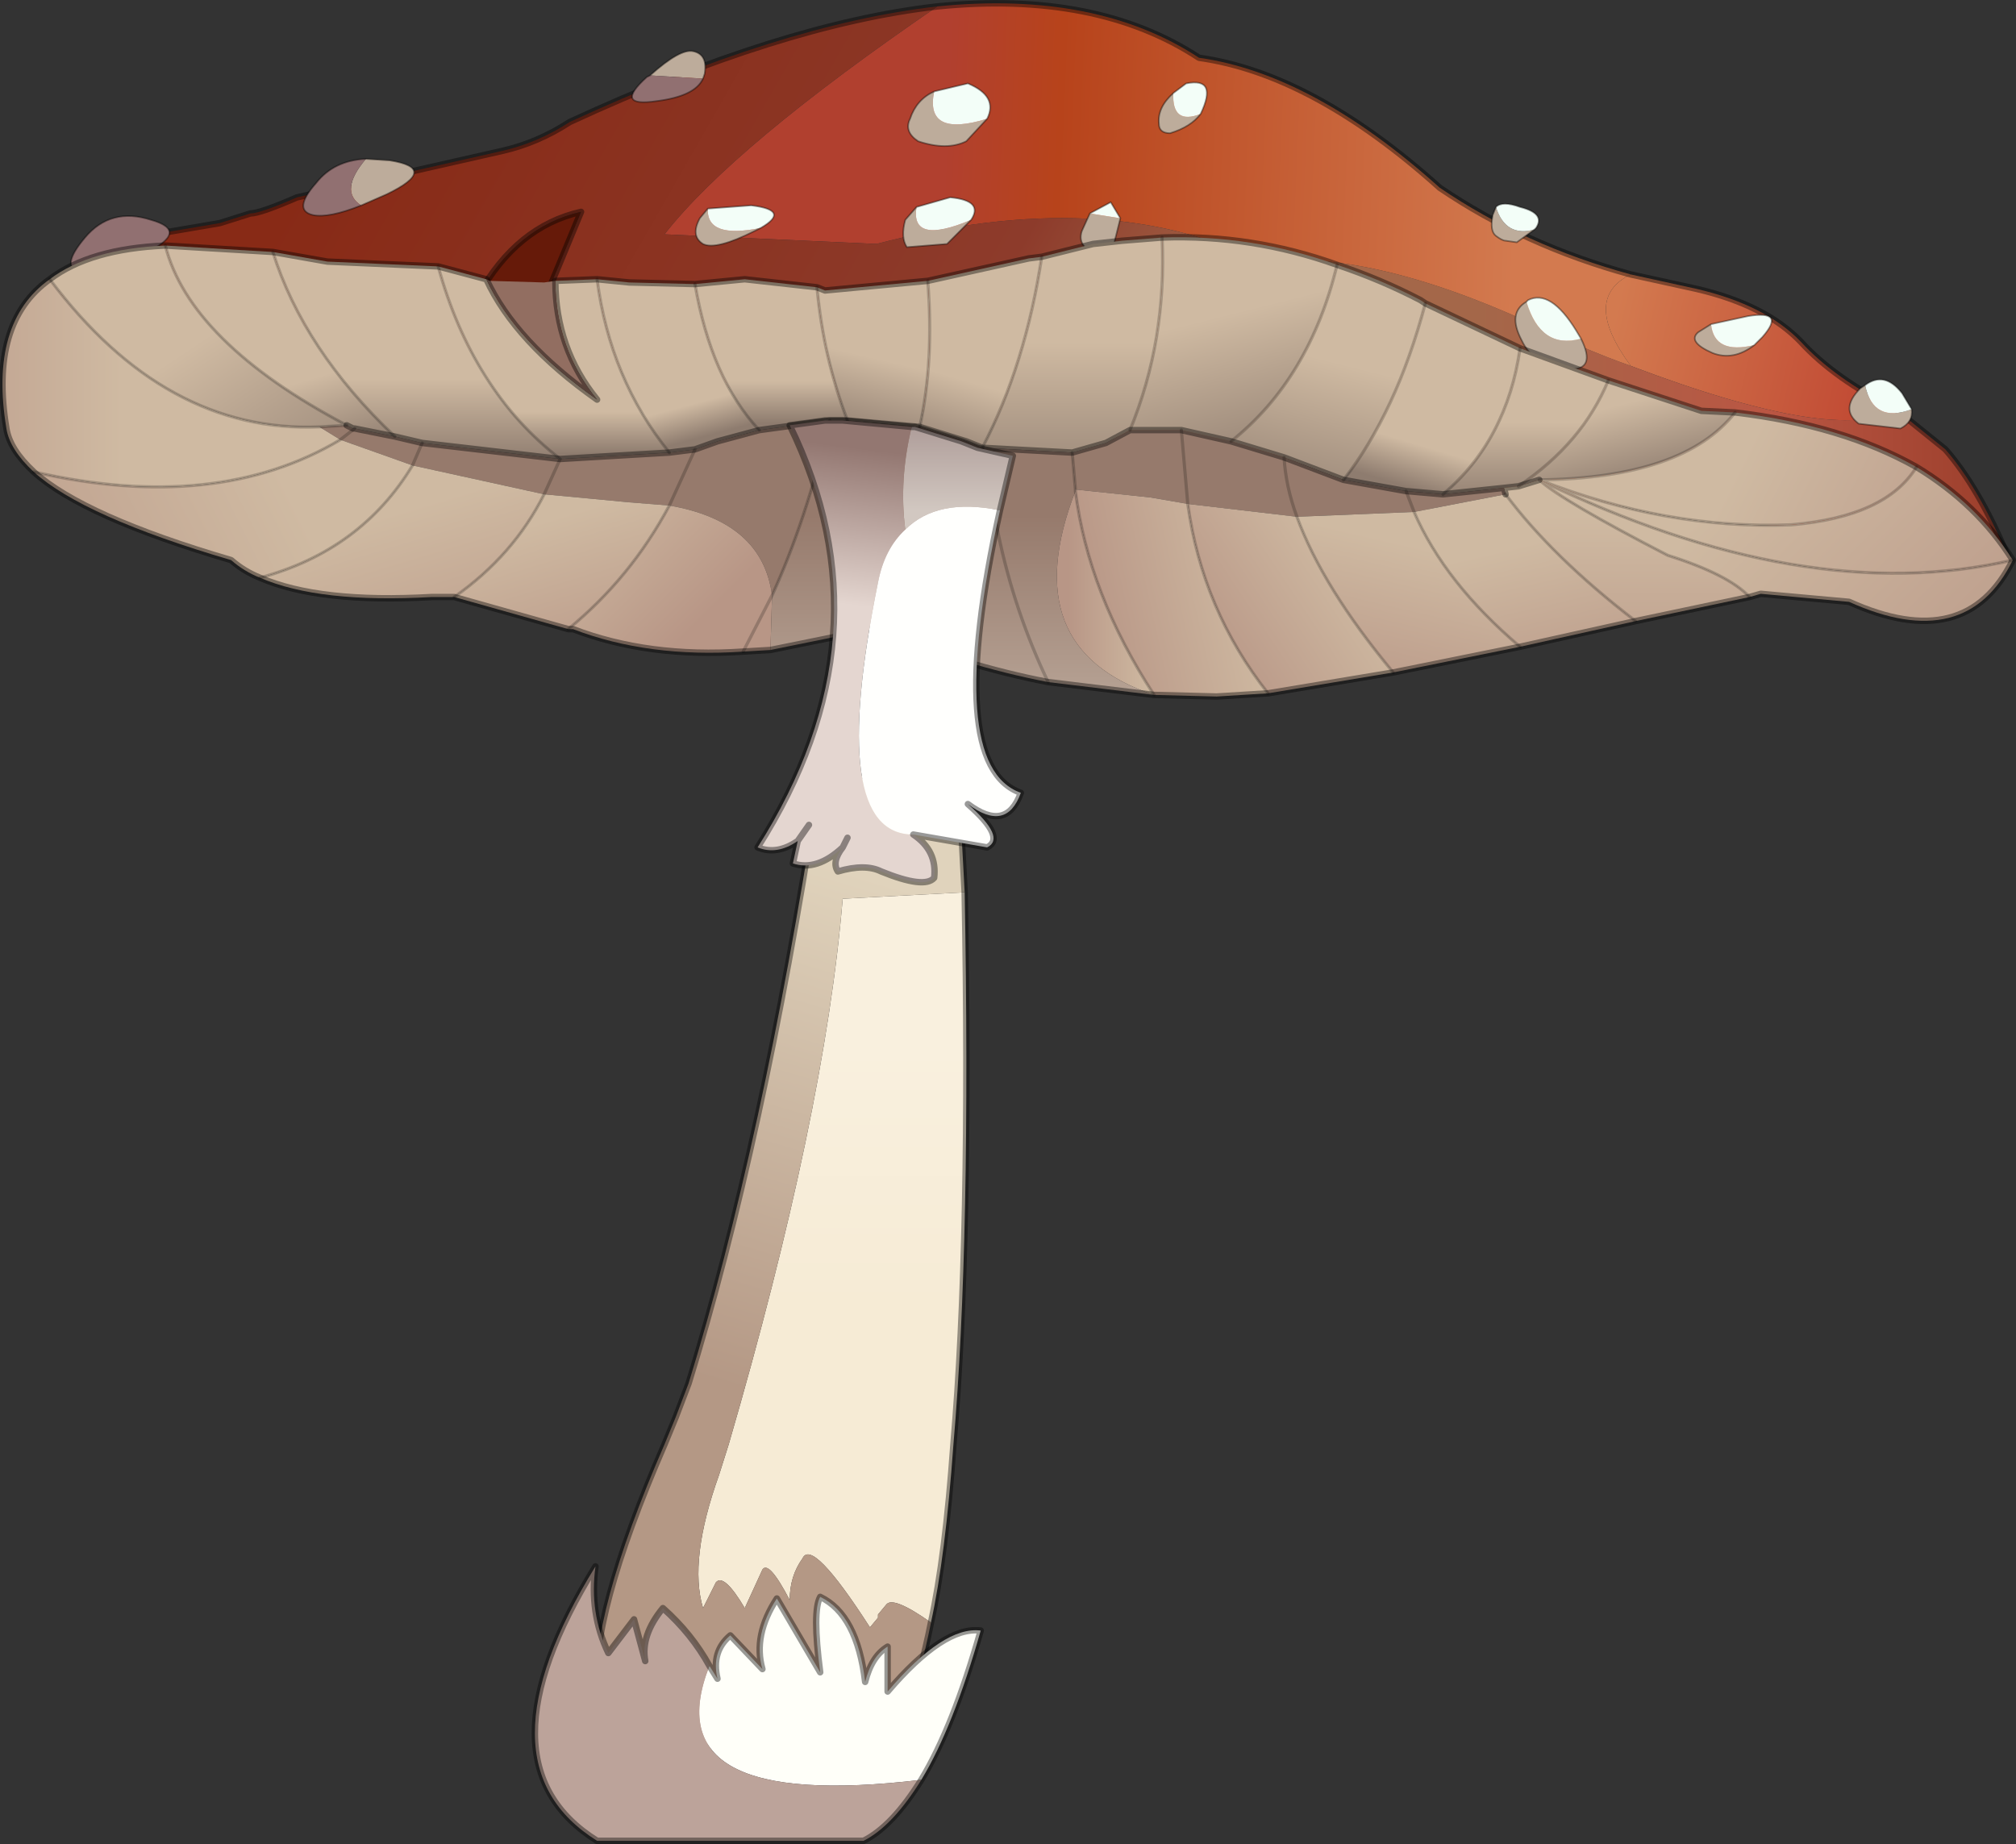 <?xml version="1.0" encoding="UTF-8" standalone="no"?>
<svg xmlns:xlink="http://www.w3.org/1999/xlink" height="57.45px" width="62.8px" xmlns="http://www.w3.org/2000/svg">
  <rect width="100%" height="100%" fill="#333333" stroke="none"/>
  <g transform="matrix(1.0, 0.0, 0.0, 1.0, 22.7, 57.05)">
    <use height="57.45" transform="matrix(1.0, 0.0, 0.0, 1.0, -22.7, -57.05)" width="62.8" xlink:href="#decoration272-shape0"/>
  </g>
  <defs>
    <g id="decoration272-shape0" transform="matrix(1.0, 0.0, 0.0, 1.0, 22.7, 57.05)">
      <path d="M28.1 -48.5 L30.15 -48.05 Q32.3 -47.55 33.4 -46.4 34.45 -45.25 36.35 -44.3 34.55 -43.2 28.1 -45.65 26.55 -47.75 28.1 -48.5" fill="url(#decoration272-gradient0)" fill-rule="evenodd" stroke="none"/>
      <path d="M36.35 -44.3 L37.9 -43.05 Q38.95 -41.85 39.85 -39.7 L15.95 -42.85 16.55 -48.9 Q19.9 -49.3 24.95 -47.0 26.55 -46.2 28.1 -45.65 34.55 -43.2 36.35 -44.3" fill="url(#decoration272-gradient1)" fill-rule="evenodd" stroke="none"/>
      <path d="M6.5 -56.85 Q11.45 -57.35 14.65 -55.25 18.2 -54.75 22.15 -51.2 24.8 -49.4 28.1 -48.5 26.55 -47.75 28.1 -45.65 26.55 -46.2 24.95 -47.0 19.9 -49.3 16.55 -48.9 11.75 -51.3 4.6 -49.45 L-2.0 -49.75 Q0.15 -52.5 6.5 -56.85" fill="url(#decoration272-gradient2)" fill-rule="evenodd" stroke="none"/>
      <path d="M15.95 -42.85 L-20.9 -47.8 Q-20.4 -49.45 -17.9 -49.75 L-15.85 -50.1 -14.9 -50.4 Q-14.6 -50.4 -13.45 -50.9 L-7.05 -52.35 Q-5.95 -52.6 -4.95 -53.25 1.65 -56.3 6.5 -56.85 0.15 -52.5 -2.0 -49.75 L4.6 -49.45 Q11.75 -51.3 16.55 -48.9 L15.95 -42.85 M-7.8 -47.85 L-5.7 -47.8 -4.6 -50.45 Q-6.6 -50.0 -7.8 -47.85" fill="url(#decoration272-gradient3)" fill-rule="evenodd" stroke="none"/>
      <path d="M-5.7 -47.8 L-7.8 -47.85 Q-6.6 -50.0 -4.6 -50.45 L-5.7 -47.8" fill="#661a09" fill-rule="evenodd" stroke="none"/>
      <path d="M28.1 -48.5 L30.15 -48.05 Q32.3 -47.55 33.4 -46.4 34.45 -45.25 36.35 -44.3 L37.9 -43.05 Q38.95 -41.85 39.85 -39.7 L15.95 -42.85 -20.9 -47.8 Q-20.4 -49.45 -17.9 -49.75 L-15.85 -50.1 -14.9 -50.4 Q-14.6 -50.4 -13.45 -50.9 L-7.05 -52.35 Q-5.95 -52.6 -4.95 -53.25 1.65 -56.3 6.5 -56.85 11.45 -57.35 14.65 -55.25 18.2 -54.75 22.15 -51.2 24.8 -49.4 28.1 -48.5 M-5.7 -47.8 L-4.6 -50.45 Q-6.6 -50.0 -7.8 -47.85" fill="none" stroke="#000000" stroke-linecap="round" stroke-linejoin="round" stroke-opacity="0.4" stroke-width="0.2"/>
      <path d="M31.95 -46.3 Q31.3 -45.8 30.65 -46.05 29.85 -46.4 30.2 -46.7 L30.6 -46.95 Q30.7 -46.0 31.95 -46.3 M36.85 -44.3 Q36.9 -43.9 36.5 -43.7 L35.2 -43.85 Q34.6 -44.3 35.25 -44.95 L35.4 -45.05 Q35.65 -43.85 36.85 -44.3 M25.1 -49.9 L24.55 -49.5 24.2 -49.55 Q24.1 -49.55 23.9 -49.7 23.7 -49.85 23.8 -50.35 L23.9 -50.6 Q24.2 -49.65 25.1 -49.9 M26.55 -46.5 Q27.05 -45.5 26.15 -45.55 25.1 -45.6 24.7 -46.45 24.25 -47.3 24.85 -47.65 25.3 -46.15 26.55 -46.5 M14.7 -53.5 Q14.4 -53.1 13.75 -52.9 13.4 -52.9 13.4 -53.2 13.35 -53.7 13.85 -54.15 13.8 -53.15 14.7 -53.5 M12.2 -50.25 L12.0 -49.45 11.85 -49.25 Q11.55 -49.05 11.15 -49.25 L11.1 -49.35 Q10.9 -49.55 11.0 -49.85 L11.25 -50.4 12.2 -50.25 M8.05 -53.35 L7.4 -52.65 Q6.8 -52.35 5.9 -52.65 5.45 -52.95 5.65 -53.35 5.85 -53.95 6.4 -54.2 6.1 -52.75 8.05 -53.35 M-2.45 -54.7 Q-1.5 -55.55 -1.1 -55.45 -0.65 -55.35 -0.75 -54.75 L-0.8 -54.6 -2.45 -54.7 M1.0 -49.95 L0.8 -49.85 Q-0.4 -49.25 -0.8 -49.45 -1.2 -49.7 -0.9 -50.25 L-0.65 -50.55 Q-0.7 -49.6 1.0 -49.95 M7.55 -50.2 L6.8 -49.45 5.55 -49.35 Q5.35 -49.65 5.5 -50.2 L5.85 -50.6 Q5.65 -49.4 7.55 -50.2 M-11.3 -52.1 L-10.55 -52.05 Q-9.0 -51.8 -10.65 -51.0 L-11.45 -50.65 Q-12.15 -51.1 -11.3 -52.1" fill="#bdac9b" fill-rule="evenodd" stroke="none"/>
      <path d="M31.95 -46.3 Q30.7 -46.0 30.6 -46.95 L31.75 -47.2 Q32.95 -47.4 32.2 -46.55 L31.95 -46.3 M35.4 -45.05 Q36.0 -45.5 36.55 -44.8 L36.85 -44.3 Q35.65 -43.85 35.4 -45.05 M23.9 -50.6 Q24.1 -50.8 24.65 -50.6 25.45 -50.4 25.15 -49.95 L25.1 -49.9 Q24.2 -49.65 23.9 -50.6 M24.85 -47.65 L24.9 -47.7 Q25.6 -48.05 26.4 -46.75 L26.55 -46.5 Q25.3 -46.15 24.85 -47.65 M13.85 -54.15 L14.25 -54.45 Q15.25 -54.65 14.7 -53.5 13.8 -53.15 13.85 -54.15 M11.25 -50.4 L11.9 -50.75 12.2 -50.25 11.25 -50.4 M6.4 -54.2 L7.45 -54.45 Q8.4 -54.05 8.05 -53.35 6.1 -52.75 6.4 -54.2 M-0.65 -50.55 L0.7 -50.65 Q1.95 -50.5 1.0 -49.95 -0.7 -49.6 -0.65 -50.55 M5.85 -50.6 L6.9 -50.9 Q7.95 -50.8 7.55 -50.2 5.65 -49.4 5.85 -50.6" fill="#f3fef8" fill-rule="evenodd" stroke="none"/>
      <path d="M-0.8 -54.6 Q-1.05 -54.05 -2.25 -53.9 -3.6 -53.7 -2.55 -54.65 L-2.45 -54.7 -0.8 -54.6 M-11.45 -50.65 Q-12.45 -50.25 -12.95 -50.35 -13.6 -50.5 -12.85 -51.35 -12.3 -52.05 -11.3 -52.1 -12.15 -51.1 -11.45 -50.65 M-18.2 -49.15 Q-19.6 -48.45 -20.2 -48.6 -20.85 -48.7 -20.05 -49.65 -19.25 -50.6 -18.0 -50.2 -16.75 -49.85 -18.2 -49.15" fill="#917071" fill-rule="evenodd" stroke="none"/>
      <path d="M30.6 -46.95 L30.2 -46.7 Q29.85 -46.4 30.65 -46.05 31.3 -45.8 31.95 -46.3 M30.6 -46.95 L31.75 -47.2 Q32.95 -47.4 32.2 -46.55 L31.95 -46.3 M36.85 -44.3 Q36.9 -43.9 36.5 -43.7 L35.2 -43.85 Q34.6 -44.3 35.25 -44.95 L35.4 -45.05 Q36.0 -45.5 36.55 -44.8 L36.85 -44.3 M23.9 -50.6 Q24.1 -50.8 24.65 -50.6 25.45 -50.4 25.15 -49.95 L25.1 -49.9 24.55 -49.5 24.2 -49.55 Q24.1 -49.55 23.9 -49.7 23.7 -49.85 23.8 -50.35 L23.9 -50.6 M26.55 -46.5 Q27.05 -45.5 26.15 -45.55 25.1 -45.6 24.7 -46.45 24.25 -47.3 24.85 -47.65 L24.9 -47.7 Q25.6 -48.05 26.4 -46.75 L26.55 -46.5 M14.7 -53.5 Q14.4 -53.1 13.75 -52.9 13.4 -52.9 13.4 -53.2 13.35 -53.7 13.85 -54.15 L14.25 -54.45 Q15.25 -54.65 14.7 -53.5 M11.25 -50.4 L11.9 -50.75 12.2 -50.25 12.0 -49.45 11.85 -49.25 Q11.55 -49.05 11.15 -49.25 L11.1 -49.35 Q10.9 -49.55 11.0 -49.85 L11.25 -50.4 M8.05 -53.35 L7.4 -52.65 Q6.8 -52.35 5.9 -52.65 5.45 -52.95 5.65 -53.35 5.85 -53.95 6.4 -54.2 L7.45 -54.45 Q8.4 -54.05 8.05 -53.35 M-2.45 -54.7 Q-1.5 -55.55 -1.1 -55.45 -0.65 -55.35 -0.75 -54.75 L-0.8 -54.6 Q-1.05 -54.05 -2.25 -53.9 -3.6 -53.7 -2.55 -54.65 L-2.45 -54.7 M-0.65 -50.55 L0.7 -50.65 Q1.95 -50.5 1.0 -49.95 L0.8 -49.85 Q-0.4 -49.25 -0.8 -49.45 -1.2 -49.7 -0.9 -50.25 L-0.65 -50.55 M7.55 -50.2 L6.8 -49.45 5.55 -49.35 Q5.35 -49.65 5.5 -50.2 L5.85 -50.6 6.9 -50.9 Q7.95 -50.8 7.55 -50.2 M-11.3 -52.1 L-10.55 -52.05 Q-9.0 -51.8 -10.65 -51.0 L-11.45 -50.65 Q-12.45 -50.25 -12.95 -50.35 -13.6 -50.5 -12.85 -51.35 -12.3 -52.05 -11.3 -52.1 M-18.2 -49.15 Q-19.6 -48.45 -20.2 -48.6 -20.85 -48.7 -20.05 -49.65 -19.25 -50.6 -18.0 -50.2 -16.75 -49.85 -18.2 -49.15" fill="none" stroke="#000000" stroke-linecap="round" stroke-linejoin="round" stroke-opacity="0.4" stroke-width="0.05"/>
      <path d="M18.95 -48.8 Q20.3 -48.35 21.55 -47.7 L21.7 -47.6 Q20.8 -44.2 19.15 -42.1 L17.3 -42.8 15.65 -43.3 Q18.1 -45.25 18.95 -48.8" fill="url(#decoration272-gradient4)" fill-rule="evenodd" stroke="none"/>
      <path d="M24.65 -46.2 Q24.25 -43.35 22.25 -41.65 L21.1 -41.75 19.15 -42.1 Q20.8 -44.2 21.7 -47.6 L24.65 -46.2" fill="url(#decoration272-gradient5)" fill-rule="evenodd" stroke="none"/>
      <path d="M24.65 -46.2 L27.4 -45.2 Q26.6 -43.25 24.6 -41.9 L24.15 -41.85 22.25 -41.65 Q24.25 -43.35 24.65 -46.2" fill="url(#decoration272-gradient6)" fill-rule="evenodd" stroke="none"/>
      <path d="M24.15 -41.85 L24.6 -41.9 25.25 -42.1 Q25.95 -41.45 29.25 -39.75 31.15 -39.15 31.8 -38.45 L28.25 -37.7 Q25.65 -39.7 24.2 -41.65 L24.15 -41.85" fill="url(#decoration272-gradient7)" fill-rule="evenodd" stroke="none"/>
      <path d="M22.25 -41.65 L24.15 -41.85 24.2 -41.65 21.35 -41.1 21.1 -41.75 21.35 -41.1 17.7 -40.95 Q17.35 -41.9 17.3 -42.8 17.35 -41.9 17.7 -40.95 L14.3 -41.35 13.15 -41.55 10.8 -41.8 10.7 -42.95 11.75 -43.25 12.5 -43.65 14.1 -43.65 15.65 -43.3 17.3 -42.8 19.15 -42.1 21.1 -41.75 22.25 -41.65 M-1.85 -42.95 L-1.05 -43.05 -0.35 -43.3 0.95 -43.65 3.15 -43.95 Q2.4 -40.8 1.35 -38.5 1.05 -40.8 -1.85 -41.3 L-1.05 -43.05 -1.85 -41.3 -3.1 -41.4 -5.75 -41.65 -5.25 -42.75 -5.75 -41.65 -9.85 -42.55 -9.55 -43.25 -9.85 -42.55 -12.1 -43.35 -11.65 -43.7 -12.1 -43.35 -12.75 -43.75 -11.9 -43.8 -11.7 -43.7 -11.65 -43.7 -10.4 -43.45 -9.55 -43.25 -5.25 -42.75 -1.85 -42.95 M14.1 -43.65 L14.3 -41.35 14.1 -43.65" fill="#967a6c" fill-rule="evenodd" stroke="none"/>
      <path d="M24.6 -41.9 Q26.6 -43.25 27.4 -45.2 L30.3 -44.25 31.35 -44.2 Q29.75 -42.15 25.25 -42.1 L24.6 -41.9" fill="url(#decoration272-gradient8)" fill-rule="evenodd" stroke="none"/>
      <path d="M24.65 -36.9 L20.7 -36.1 Q18.5 -38.75 17.7 -40.95 L21.35 -41.1 Q22.3 -38.9 24.65 -36.9" fill="url(#decoration272-gradient9)" fill-rule="evenodd" stroke="none"/>
      <path d="M28.25 -37.7 L24.65 -36.9 Q22.3 -38.9 21.35 -41.1 L24.2 -41.65 Q25.65 -39.7 28.25 -37.7" fill="url(#decoration272-gradient10)" fill-rule="evenodd" stroke="none"/>
      <path d="M31.35 -44.2 Q34.7 -43.8 37.0 -42.5 36.05 -40.95 33.1 -40.7 29.2 -40.55 25.25 -42.1 29.75 -42.15 31.35 -44.2" fill="url(#decoration272-gradient11)" fill-rule="evenodd" stroke="none"/>
      <path d="M37.0 -42.5 Q38.9 -41.35 40.0 -39.6 33.5 -38.1 25.25 -42.1 29.2 -40.55 33.1 -40.7 36.05 -40.95 37.0 -42.5" fill="url(#decoration272-gradient12)" fill-rule="evenodd" stroke="none"/>
      <path d="M40.0 -39.6 Q38.55 -36.65 34.9 -38.3 L32.15 -38.55 31.8 -38.45 Q31.15 -39.15 29.25 -39.75 25.95 -41.45 25.25 -42.1 33.5 -38.1 40.0 -39.6" fill="url(#decoration272-gradient13)" fill-rule="evenodd" stroke="none"/>
      <path d="M6.2 -48.3 L9.35 -49.0 9.75 -49.05 Q9.25 -45.7 7.9 -43.1 L7.4 -43.3 5.95 -43.75 Q6.4 -45.8 6.2 -48.3" fill="url(#decoration272-gradient14)" fill-rule="evenodd" stroke="none"/>
      <path d="M9.75 -49.05 L11.35 -49.45 12.25 -49.55 13.5 -49.65 Q13.65 -46.45 12.5 -43.65 L11.75 -43.25 10.7 -42.95 7.9 -43.1 Q9.25 -45.7 9.75 -49.05" fill="url(#decoration272-gradient15)" fill-rule="evenodd" stroke="none"/>
      <path d="M-1.05 -48.2 L0.5 -48.35 2.75 -48.1 Q2.95 -45.9 3.7 -43.95 L3.15 -43.95 0.95 -43.65 Q-0.55 -45.25 -1.05 -48.2" fill="url(#decoration272-gradient16)" fill-rule="evenodd" stroke="none"/>
      <path d="M2.75 -48.1 L3.0 -48.0 6.2 -48.3 Q6.4 -45.8 5.95 -43.75 L3.7 -43.95 Q2.95 -45.9 2.75 -48.1" fill="url(#decoration272-gradient17)" fill-rule="evenodd" stroke="none"/>
      <path d="M13.25 -35.4 L9.95 -35.8 Q7.35 -36.3 4.5 -37.45 L1.3 -36.8 1.35 -38.5 Q2.4 -40.8 3.15 -43.95 L3.7 -43.95 5.95 -43.75 7.4 -43.3 7.9 -43.1 8.4 -40.4 Q8.9 -38.0 9.95 -35.8 8.9 -38.0 8.4 -40.4 L7.9 -43.1 10.7 -42.95 10.8 -41.8 10.8 -41.75 Q8.9 -36.85 13.25 -35.4" fill="url(#decoration272-gradient18)" fill-rule="evenodd" stroke="none"/>
      <path d="M-4.1 -48.35 L-3.1 -48.25 -1.05 -48.2 Q-0.55 -45.25 0.95 -43.65 L-0.35 -43.3 -1.05 -43.05 -1.85 -42.95 Q-3.7 -45.25 -4.1 -48.35" fill="url(#decoration272-gradient19)" fill-rule="evenodd" stroke="none"/>
      <path d="M1.3 -36.8 L0.45 -36.75 Q-2.5 -36.55 -4.85 -37.45 L-5.0 -37.45 Q-3.05 -39.05 -1.85 -41.3 1.05 -40.8 1.35 -38.5 L1.3 -36.8 M0.45 -36.75 L1.35 -38.5 0.45 -36.75" fill="url(#decoration272-gradient20)" fill-rule="evenodd" stroke="none"/>
      <path d="M13.5 -49.65 Q16.3 -49.75 18.95 -48.8 18.1 -45.25 15.65 -43.3 L14.1 -43.65 12.5 -43.65 Q13.65 -46.45 13.5 -49.65" fill="url(#decoration272-gradient21)" fill-rule="evenodd" stroke="none"/>
      <path d="M16.8 -35.45 L15.2 -35.35 13.25 -35.4 Q11.2 -38.55 10.8 -41.75 L10.8 -41.8 13.15 -41.55 14.3 -41.35 Q14.75 -38.05 16.8 -35.45" fill="url(#decoration272-gradient22)" fill-rule="evenodd" stroke="none"/>
      <path d="M20.7 -36.1 L16.8 -35.45 Q14.75 -38.05 14.3 -41.35 L17.7 -40.95 Q18.5 -38.75 20.7 -36.1" fill="url(#decoration272-gradient23)" fill-rule="evenodd" stroke="none"/>
      <path d="M10.8 -41.75 Q11.2 -38.55 13.25 -35.4 8.9 -36.85 10.8 -41.75" fill="url(#decoration272-gradient24)" fill-rule="evenodd" stroke="none"/>
      <path d="M-9.05 -48.75 L-7.55 -48.35 Q-6.65 -46.4 -4.1 -44.6 -5.4 -46.2 -5.4 -48.3 L-4.1 -48.35 Q-3.7 -45.25 -1.85 -42.95 L-5.25 -42.75 Q-8.0 -44.9 -9.05 -48.75" fill="url(#decoration272-gradient25)" fill-rule="evenodd" stroke="none"/>
      <path d="M-7.55 -48.35 L-7.45 -48.3 -5.75 -48.25 -5.4 -48.3 Q-5.4 -46.2 -4.1 -44.6 -6.65 -46.4 -7.55 -48.35" fill="#926e61" fill-rule="evenodd" stroke="none"/>
      <path d="M-21.15 -48.35 Q-19.9 -49.3 -17.55 -49.4 -16.8 -46.4 -11.9 -43.8 L-12.75 -43.75 Q-17.55 -43.55 -21.15 -48.35" fill="url(#decoration272-gradient26)" fill-rule="evenodd" stroke="none"/>
      <path d="M-17.55 -49.4 L-14.2 -49.2 Q-13.25 -46.15 -10.4 -43.45 L-11.65 -43.7 -11.7 -43.7 -11.9 -43.8 Q-16.8 -46.4 -17.55 -49.4" fill="url(#decoration272-gradient27)" fill-rule="evenodd" stroke="none"/>
      <path d="M-14.2 -49.2 L-12.5 -48.9 -9.05 -48.75 Q-8.0 -44.9 -5.25 -42.75 L-9.55 -43.25 -10.4 -43.45 Q-13.25 -46.15 -14.2 -49.2" fill="url(#decoration272-gradient28)" fill-rule="evenodd" stroke="none"/>
      <path d="M-14.6 -39.05 Q-15.1 -39.25 -15.5 -39.6 -20.1 -40.95 -21.65 -42.35 -15.95 -41.05 -12.1 -43.35 L-9.85 -42.55 Q-11.45 -39.9 -14.6 -39.05" fill="url(#decoration272-gradient29)" fill-rule="evenodd" stroke="none"/>
      <path d="M-21.65 -42.35 Q-22.4 -43.05 -22.5 -43.7 -23.05 -47.0 -21.15 -48.35 -17.55 -43.55 -12.75 -43.75 L-12.1 -43.35 Q-15.95 -41.05 -21.65 -42.35" fill="url(#decoration272-gradient30)" fill-rule="evenodd" stroke="none"/>
      <path d="M-5.0 -37.45 L-8.55 -38.45 Q-6.7 -39.75 -5.75 -41.65 L-3.1 -41.4 -1.85 -41.3 Q-3.05 -39.05 -5.0 -37.45" fill="url(#decoration272-gradient31)" fill-rule="evenodd" stroke="none"/>
      <path d="M-8.55 -38.45 L-9.25 -38.45 Q-12.75 -38.25 -14.6 -39.05 -11.45 -39.9 -9.85 -42.55 L-5.75 -41.65 Q-6.7 -39.75 -8.55 -38.45" fill="url(#decoration272-gradient32)" fill-rule="evenodd" stroke="none"/>
      <path d="M27.4 -45.2 L24.65 -46.2 M22.25 -41.65 L24.15 -41.85 24.6 -41.9 M27.4 -45.2 L30.3 -44.25 31.35 -44.2 Q34.7 -43.8 37.0 -42.5 38.9 -41.35 40.0 -39.6 38.55 -36.65 34.9 -38.3 L32.15 -38.55 31.8 -38.45 28.25 -37.7 24.65 -36.9 20.7 -36.1 16.8 -35.45 15.2 -35.35 13.25 -35.4 9.95 -35.8 Q7.35 -36.3 4.5 -37.45 L1.3 -36.8 0.45 -36.75 Q-2.5 -36.55 -4.85 -37.45 L-5.0 -37.45 -8.55 -38.45 -9.25 -38.45 Q-12.75 -38.25 -14.6 -39.05 -15.1 -39.25 -15.5 -39.6 -20.1 -40.95 -21.65 -42.35 -22.4 -43.05 -22.5 -43.7 -23.05 -47.0 -21.15 -48.35 -19.9 -49.3 -17.55 -49.4 L-14.2 -49.2 -12.5 -48.9 -9.05 -48.75 -7.55 -48.35 M-5.4 -48.3 L-4.1 -48.35 -3.1 -48.25 -1.05 -48.2 0.5 -48.35 2.75 -48.1 3.0 -48.0 6.2 -48.3 9.35 -49.0 9.75 -49.05 11.35 -49.45 12.25 -49.55 13.5 -49.65 Q16.3 -49.75 18.95 -48.8 20.3 -48.35 21.55 -47.7 L21.7 -47.6 24.65 -46.2 M24.15 -41.85 L24.2 -41.65 M25.25 -42.1 L24.6 -41.9 M19.15 -42.1 L21.1 -41.75 22.25 -41.65 M19.15 -42.1 L17.3 -42.8 M5.95 -43.75 L7.4 -43.3 7.9 -43.1 10.7 -42.95 11.75 -43.25 12.5 -43.65 14.1 -43.65 15.65 -43.3 17.3 -42.8 M3.7 -43.95 L5.95 -43.75 M3.15 -43.95 L3.7 -43.95 M-1.85 -42.95 L-1.05 -43.05 -0.35 -43.3 0.95 -43.65 M3.15 -43.95 L0.95 -43.65 M-5.4 -48.3 Q-5.4 -46.2 -4.1 -44.6 -6.65 -46.4 -7.55 -48.35 M-9.55 -43.25 L-10.4 -43.45 -11.65 -43.7 M-11.9 -43.8 L-11.7 -43.7 -11.65 -43.7 M-9.55 -43.25 L-5.25 -42.75 M-1.85 -42.95 L-5.25 -42.75" fill="none" stroke="#000000" stroke-linecap="round" stroke-linejoin="round" stroke-opacity="0.4" stroke-width="0.2"/>
      <path d="M24.65 -46.2 Q24.25 -43.35 22.25 -41.65 M24.6 -41.9 Q26.6 -43.25 27.4 -45.2 M24.2 -41.65 Q25.65 -39.7 28.25 -37.7 M21.1 -41.75 L21.35 -41.1 Q22.3 -38.9 24.65 -36.9 M31.8 -38.45 Q31.15 -39.15 29.25 -39.75 25.95 -41.45 25.25 -42.1 29.75 -42.15 31.35 -44.2 M25.25 -42.1 Q29.2 -40.55 33.1 -40.7 36.05 -40.95 37.0 -42.5 M21.7 -47.6 Q20.8 -44.2 19.15 -42.1 M17.3 -42.8 Q17.35 -41.9 17.7 -40.95 18.5 -38.75 20.7 -36.1 M40.0 -39.6 Q33.5 -38.1 25.25 -42.1 M7.9 -43.1 Q9.25 -45.7 9.75 -49.05 M5.95 -43.75 Q6.4 -45.8 6.2 -48.3 M3.7 -43.95 Q2.95 -45.9 2.75 -48.1 M0.95 -43.65 Q-0.55 -45.25 -1.05 -48.2 M-1.85 -41.3 L-1.05 -43.05 M1.35 -38.5 Q2.4 -40.8 3.15 -43.95 M1.35 -38.5 L0.45 -36.75 M15.65 -43.3 Q18.1 -45.25 18.95 -48.8 M14.3 -41.35 L14.1 -43.65 M9.95 -35.8 Q8.9 -38.0 8.4 -40.4 L7.9 -43.1 M12.5 -43.65 Q13.65 -46.45 13.5 -49.65 M10.7 -42.95 L10.8 -41.8 10.8 -41.75 Q11.2 -38.55 13.25 -35.4 M16.8 -35.45 Q14.75 -38.05 14.3 -41.35 M-1.85 -41.3 Q-3.05 -39.05 -5.0 -37.45 M-5.25 -42.75 L-5.75 -41.65 M-9.85 -42.55 Q-11.45 -39.9 -14.6 -39.05 M-9.85 -42.55 L-9.55 -43.25 M-11.65 -43.7 L-12.1 -43.35 Q-15.95 -41.05 -21.65 -42.35 M-5.25 -42.75 Q-8.0 -44.9 -9.05 -48.75 M-8.55 -38.45 Q-6.7 -39.75 -5.75 -41.65 M-14.2 -49.2 Q-13.25 -46.15 -10.4 -43.45 M-17.55 -49.4 Q-16.8 -46.4 -11.9 -43.8 L-12.75 -43.75 M-21.15 -48.35 Q-17.55 -43.55 -12.75 -43.75 M-1.85 -42.95 Q-3.7 -45.25 -4.1 -48.35" fill="none" stroke="#000000" stroke-linecap="round" stroke-linejoin="round" stroke-opacity="0.2" stroke-width="0.1"/>
      <path d="M7.35 -29.25 Q7.55 -18.4 7.0 -12.05 6.75 -8.55 6.3 -6.5 5.1 -7.35 4.9 -7.05 L4.65 -6.75 4.65 -6.65 4.4 -6.35 Q2.6 -9.15 2.3 -8.5 1.9 -7.95 1.9 -7.2 1.25 -8.45 1.05 -8.15 L0.5 -6.95 Q-0.15 -8.05 -0.4 -7.75 L-0.8 -6.95 Q-1.25 -8.45 -0.3 -11.1 L0.0 -12.05 Q3.0 -22.35 3.55 -29.05 L7.35 -29.25" fill="url(#decoration272-gradient33)" fill-rule="evenodd" stroke="none"/>
      <path d="M7.35 -29.25 L3.55 -29.05 Q3.0 -22.35 0.0 -12.05 L-0.3 -11.1 Q-1.25 -8.45 -0.8 -6.95 L-0.4 -7.75 Q-0.15 -8.05 0.5 -6.95 L1.05 -8.15 Q1.25 -8.45 1.9 -7.2 1.9 -7.95 2.3 -8.5 2.6 -9.15 4.4 -6.35 L4.65 -6.65 4.65 -6.75 4.9 -7.05 Q5.1 -7.35 6.3 -6.5 5.65 -3.2 4.65 -2.8 1.8 -1.7 -1.25 -2.8 -2.65 -3.3 -4.1 -4.25 -4.35 -6.65 -2.0 -12.05 L-1.65 -12.9 -1.25 -13.95 Q1.05 -21.4 2.75 -32.3 5.65 -34.05 7.25 -31.1 L7.35 -29.25" fill="url(#decoration272-gradient34)" fill-rule="evenodd" stroke="none"/>
      <path d="M6.3 -6.5 Q6.75 -8.55 7.0 -12.05 7.55 -18.4 7.35 -29.25 M6.3 -6.5 Q5.65 -3.2 4.65 -2.8 1.8 -1.7 -1.25 -2.8 -2.65 -3.3 -4.1 -4.25 -4.35 -6.65 -2.0 -12.05 L-1.65 -12.9 -1.25 -13.95 Q1.05 -21.4 2.75 -32.3 5.65 -34.05 7.25 -31.1 L7.35 -29.25" fill="none" stroke="#000000" stroke-linecap="round" stroke-linejoin="round" stroke-opacity="0.4" stroke-width="0.2"/>
      <path d="M5.7 -43.75 L5.8 -43.75 7.25 -43.3 7.75 -43.1 8.85 -42.85 8.45 -41.15 Q6.5 -41.55 5.5 -40.55 5.3 -42.1 5.7 -43.75" fill="url(#decoration272-gradient35)" fill-rule="evenodd" stroke="none"/>
      <path d="M5.7 -43.75 Q5.3 -42.1 5.5 -40.55 4.85 -39.95 4.65 -38.9 3.05 -31.05 5.75 -31.05 6.5 -30.55 6.4 -29.7 6.1 -29.35 4.75 -29.9 4.25 -30.15 3.4 -29.9 3.2 -30.2 3.55 -30.65 2.75 -29.9 2.0 -30.15 L2.15 -30.85 Q1.5 -30.4 0.9 -30.65 5.1 -37.25 1.9 -43.8 L3.0 -43.95 3.55 -43.95 5.7 -43.75 M2.5 -31.35 L2.15 -30.85 2.5 -31.35 M3.55 -30.65 L3.7 -30.95 3.55 -30.65" fill="url(#decoration272-gradient36)" fill-rule="evenodd" stroke="none"/>
      <path d="M5.5 -40.55 Q6.5 -41.55 8.45 -41.15 6.7 -33.2 9.1 -32.35 8.65 -31.1 7.45 -32.0 8.65 -30.95 8.05 -30.65 L5.75 -31.05 Q3.05 -31.05 4.65 -38.9 4.85 -39.95 5.5 -40.55" fill="#fffffd" fill-rule="evenodd" stroke="none"/>
      <path d="M8.45 -41.15 L8.85 -42.85 7.75 -43.1 7.25 -43.3 5.8 -43.75 5.7 -43.75 M8.45 -41.15 Q6.7 -33.2 9.1 -32.35 8.65 -31.1 7.45 -32.0 8.65 -30.95 8.05 -30.65 L5.75 -31.05 Q6.5 -30.55 6.4 -29.7 6.1 -29.35 4.75 -29.9 4.25 -30.15 3.4 -29.9 3.2 -30.2 3.55 -30.65 2.75 -29.9 2.0 -30.15 L2.15 -30.85 Q1.5 -30.4 0.9 -30.65 5.1 -37.25 1.9 -43.8 L3.0 -43.95 3.55 -43.95 5.7 -43.75 M3.7 -30.95 L3.55 -30.65 M2.15 -30.85 L2.5 -31.35" fill="none" stroke="#000000" stroke-linecap="round" stroke-linejoin="round" stroke-opacity="0.4" stroke-width="0.2"/>
      <path d="M-0.6 -5.15 L-0.35 -4.75 Q-0.55 -5.6 0.05 -6.1 L1.05 -5.05 Q0.75 -6.1 1.5 -7.25 L2.85 -4.95 Q2.6 -6.85 2.85 -7.3 4.0 -6.75 4.25 -4.65 4.45 -5.45 4.95 -5.75 L4.95 -4.35 Q6.7 -6.4 7.85 -6.25 7.0 -3.25 6.0 -1.6 -2.4 -0.6 -0.6 -5.15" fill="#fffff9" fill-rule="evenodd" stroke="none"/>
      <path d="M-0.6 -5.15 Q-2.4 -0.6 6.0 -1.6 5.1 -0.15 4.2 0.3 L-4.1 0.3 Q-7.95 -2.1 -4.15 -8.25 -4.35 -6.8 -3.75 -5.55 L-2.95 -6.6 -2.6 -5.3 Q-2.75 -6.1 -2.05 -6.95 -1.15 -6.15 -0.6 -5.15" fill="#bca39a" fill-rule="evenodd" stroke="none"/>
      <path d="M6.0 -1.6 Q7.0 -3.25 7.85 -6.25 6.7 -6.4 4.95 -4.35 L4.95 -5.75 Q4.45 -5.45 4.25 -4.65 4.0 -6.75 2.85 -7.3 2.6 -6.85 2.85 -4.95 L1.5 -7.25 Q0.75 -6.1 1.05 -5.05 L0.05 -6.1 Q-0.55 -5.6 -0.35 -4.75 L-0.6 -5.15 M6.0 -1.6 Q5.1 -0.15 4.2 0.3 L-4.1 0.3 Q-7.95 -2.1 -4.15 -8.25 -4.35 -6.8 -3.75 -5.55 L-2.95 -6.6 -2.6 -5.3 Q-2.75 -6.1 -2.05 -6.95 -1.15 -6.15 -0.6 -5.15" fill="none" stroke="#000000" stroke-linecap="round" stroke-linejoin="round" stroke-opacity="0.4" stroke-width="0.2"/>
    </g>
    <linearGradient gradientTransform="matrix(-0.005, -0.002, 7.0E-4, -0.003, 31.95, -46.65)" gradientUnits="userSpaceOnUse" id="decoration272-gradient0" spreadMethod="pad" x1="-819.2" x2="819.2">
      <stop offset="0.0" stop-color="#c04732"/>
      <stop offset="1.0" stop-color="#d37a4f"/>
    </linearGradient>
    <linearGradient gradientTransform="matrix(0.011, 0.0, 0.0, 0.005, 32.35, -43.45)" gradientUnits="userSpaceOnUse" id="decoration272-gradient1" spreadMethod="pad" x1="-819.2" x2="819.2">
      <stop offset="0.0" stop-color="#a46749"/>
      <stop offset="0.502" stop-color="#ba5643"/>
      <stop offset="1.0" stop-color="#943926"/>
    </linearGradient>
    <linearGradient gradientTransform="matrix(0.011, 7.0E-4, -3.0E-4, 0.007, 15.5, -49.75)" gradientUnits="userSpaceOnUse" id="decoration272-gradient2" spreadMethod="pad" x1="-819.2" x2="819.2">
      <stop offset="0.008" stop-color="#b1402f"/>
      <stop offset="0.204" stop-color="#b7431b"/>
      <stop offset="1.0" stop-color="#d37a4f"/>
    </linearGradient>
    <linearGradient gradientTransform="matrix(-0.014, -0.009, 0.004, -0.007, 2.95, -52.75)" gradientUnits="userSpaceOnUse" id="decoration272-gradient3" spreadMethod="pad" x1="-819.2" x2="819.2">
      <stop offset="0.0" stop-color="#a46749"/>
      <stop offset="0.243" stop-color="#8d3b2b"/>
      <stop offset="1.0" stop-color="#882a16"/>
    </linearGradient>
    <linearGradient gradientTransform="matrix(9.0E-4, -0.004, 0.004, 0.001, 18.35, -42.45)" gradientUnits="userSpaceOnUse" id="decoration272-gradient4" spreadMethod="pad" x1="-819.2" x2="819.2">
      <stop offset="0.204" stop-color="#8e7c6f"/>
      <stop offset="1.0" stop-color="#cfbaa2"/>
    </linearGradient>
    <linearGradient gradientTransform="matrix(3.0E-4, -0.001, 0.003, 9.0E-4, 21.5, -42.3)" gradientUnits="userSpaceOnUse" id="decoration272-gradient5" spreadMethod="pad" x1="-819.2" x2="819.2">
      <stop offset="0.204" stop-color="#8e7c6f"/>
      <stop offset="1.0" stop-color="#cfbaa2"/>
    </linearGradient>
    <linearGradient gradientTransform="matrix(0.0, -0.002, 0.003, 0.0, 24.45, -42.25)" gradientUnits="userSpaceOnUse" id="decoration272-gradient6" spreadMethod="pad" x1="-819.2" x2="819.2">
      <stop offset="0.204" stop-color="#8e7c6f"/>
      <stop offset="1.0" stop-color="#cfbaa2"/>
    </linearGradient>
    <linearGradient gradientTransform="matrix(0.0, -0.005, 0.003, 0.0, 30.95, -36.9)" gradientUnits="userSpaceOnUse" id="decoration272-gradient7" spreadMethod="pad" x1="-819.2" x2="819.2">
      <stop offset="0.204" stop-color="#b89686"/>
      <stop offset="1.0" stop-color="#cfbaa2"/>
    </linearGradient>
    <linearGradient gradientTransform="matrix(-5.0E-4, -0.002, 0.002, -5.0E-4, 28.35, -42.85)" gradientUnits="userSpaceOnUse" id="decoration272-gradient8" spreadMethod="pad" x1="-819.2" x2="819.2">
      <stop offset="0.204" stop-color="#8e7c6f"/>
      <stop offset="1.0" stop-color="#cfbaa2"/>
    </linearGradient>
    <linearGradient gradientTransform="matrix(0.001, -0.004, 0.003, 7.0E-4, 22.8, -36.25)" gradientUnits="userSpaceOnUse" id="decoration272-gradient9" spreadMethod="pad" x1="-819.2" x2="819.2">
      <stop offset="0.204" stop-color="#b89686"/>
      <stop offset="1.0" stop-color="#cfbaa2"/>
    </linearGradient>
    <linearGradient gradientTransform="matrix(-0.001, -0.004, 0.003, -7.0E-4, 27.05, -37.15)" gradientUnits="userSpaceOnUse" id="decoration272-gradient10" spreadMethod="pad" x1="-819.2" x2="819.2">
      <stop offset="0.204" stop-color="#b89686"/>
      <stop offset="1.0" stop-color="#cfbaa2"/>
    </linearGradient>
    <linearGradient gradientTransform="matrix(-0.006, -0.004, 0.001, -0.002, 38.15, -42.85)" gradientUnits="userSpaceOnUse" id="decoration272-gradient11" spreadMethod="pad" x1="-819.2" x2="819.2">
      <stop offset="0.204" stop-color="#b89686"/>
      <stop offset="1.0" stop-color="#cfbaa2"/>
    </linearGradient>
    <linearGradient gradientTransform="matrix(-0.006, -0.006, 0.001, -0.001, 39.4, -40.3)" gradientUnits="userSpaceOnUse" id="decoration272-gradient12" spreadMethod="pad" x1="-819.2" x2="819.2">
      <stop offset="0.204" stop-color="#b89686"/>
      <stop offset="1.0" stop-color="#cfbaa2"/>
    </linearGradient>
    <linearGradient gradientTransform="matrix(-0.007, -0.006, 0.002, -0.002, 38.5, -38.4)" gradientUnits="userSpaceOnUse" id="decoration272-gradient13" spreadMethod="pad" x1="-819.2" x2="819.2">
      <stop offset="0.204" stop-color="#b89686"/>
      <stop offset="1.0" stop-color="#cfbaa2"/>
    </linearGradient>
    <linearGradient gradientTransform="matrix(5.0E-4, -0.002, 0.003, 9.0E-4, 7.65, -43.35)" gradientUnits="userSpaceOnUse" id="decoration272-gradient14" spreadMethod="pad" x1="-819.2" x2="819.2">
      <stop offset="0.204" stop-color="#8e7c6f"/>
      <stop offset="1.0" stop-color="#cfbaa2"/>
    </linearGradient>
    <linearGradient gradientTransform="matrix(0.0, -0.004, 0.004, 0.0, 10.4, -43.1)" gradientUnits="userSpaceOnUse" id="decoration272-gradient15" spreadMethod="pad" x1="-819.2" x2="819.2">
      <stop offset="0.204" stop-color="#8e7c6f"/>
      <stop offset="1.0" stop-color="#cfbaa2"/>
    </linearGradient>
    <linearGradient gradientTransform="matrix(0.0, -0.001, 0.003, 0.0, 1.95, -44.35)" gradientUnits="userSpaceOnUse" id="decoration272-gradient16" spreadMethod="pad" x1="-819.2" x2="819.2">
      <stop offset="0.204" stop-color="#8e7c6f"/>
      <stop offset="1.0" stop-color="#cfbaa2"/>
    </linearGradient>
    <linearGradient gradientTransform="matrix(5.0E-4, -0.002, 0.003, 7.0E-4, 4.8, -44.1)" gradientUnits="userSpaceOnUse" id="decoration272-gradient17" spreadMethod="pad" x1="-819.2" x2="819.2">
      <stop offset="0.204" stop-color="#8e7c6f"/>
      <stop offset="1.0" stop-color="#cfbaa2"/>
    </linearGradient>
    <linearGradient gradientTransform="matrix(0.0, 0.005, -0.005, 0.0, 7.85, -38.55)" gradientUnits="userSpaceOnUse" id="decoration272-gradient18" spreadMethod="pad" x1="-819.2" x2="819.2">
      <stop offset="0.204" stop-color="#967a6c"/>
      <stop offset="1.0" stop-color="#bba89a"/>
    </linearGradient>
    <linearGradient gradientTransform="matrix(-2.0E-4, -8.0E-4, 0.003, -8.0E-4, -1.55, -43.65)" gradientUnits="userSpaceOnUse" id="decoration272-gradient19" spreadMethod="pad" x1="-819.2" x2="819.2">
      <stop offset="0.204" stop-color="#8e7c6f"/>
      <stop offset="1.0" stop-color="#cfbaa2"/>
    </linearGradient>
    <linearGradient gradientTransform="matrix(-0.003, -0.003, 0.002, -0.002, -2.4, -39.1)" gradientUnits="userSpaceOnUse" id="decoration272-gradient20" spreadMethod="pad" x1="-819.2" x2="819.2">
      <stop offset="0.204" stop-color="#b89686"/>
      <stop offset="1.0" stop-color="#cfbaa2"/>
    </linearGradient>
    <linearGradient gradientTransform="matrix(-0.001, -0.004, 0.004, -0.001, 14.8, -43.6)" gradientUnits="userSpaceOnUse" id="decoration272-gradient21" spreadMethod="pad" x1="-819.2" x2="819.2">
      <stop offset="0.204" stop-color="#8e7c6f"/>
      <stop offset="1.0" stop-color="#cfbaa2"/>
    </linearGradient>
    <linearGradient gradientTransform="matrix(0.004, -9.0E-4, 9.0E-4, 0.004, 13.1, -38.35)" gradientUnits="userSpaceOnUse" id="decoration272-gradient22" spreadMethod="pad" x1="-819.2" x2="819.2">
      <stop offset="0.204" stop-color="#b89686"/>
      <stop offset="1.0" stop-color="#cfbaa2"/>
    </linearGradient>
    <linearGradient gradientTransform="matrix(0.003, -0.003, 0.002, 0.003, 17.15, -36.75)" gradientUnits="userSpaceOnUse" id="decoration272-gradient23" spreadMethod="pad" x1="-819.2" x2="819.2">
      <stop offset="0.204" stop-color="#b89686"/>
      <stop offset="1.0" stop-color="#cfbaa2"/>
    </linearGradient>
    <linearGradient gradientTransform="matrix(0.002, 0.0, 0.0, 0.004, 11.55, -38.7)" gradientUnits="userSpaceOnUse" id="decoration272-gradient24" spreadMethod="pad" x1="-819.2" x2="819.2">
      <stop offset="0.204" stop-color="#b89686"/>
      <stop offset="1.0" stop-color="#cfbaa2"/>
    </linearGradient>
    <linearGradient gradientTransform="matrix(0.0, -0.001, 0.004, 0.0, -3.25, -43.4)" gradientUnits="userSpaceOnUse" id="decoration272-gradient25" spreadMethod="pad" x1="-819.2" x2="819.2">
      <stop offset="0.204" stop-color="#8e7c6f"/>
      <stop offset="1.0" stop-color="#cfbaa2"/>
    </linearGradient>
    <linearGradient gradientTransform="matrix(-0.003, -0.005, 0.003, -0.002, -12.05, -43.65)" gradientUnits="userSpaceOnUse" id="decoration272-gradient26" spreadMethod="pad" x1="-819.2" x2="819.2">
      <stop offset="0.204" stop-color="#8e7c6f"/>
      <stop offset="1.0" stop-color="#cfbaa2"/>
    </linearGradient>
    <linearGradient gradientTransform="matrix(-5.0E-4, -0.002, 0.003, -9.0E-4, -11.8, -43.85)" gradientUnits="userSpaceOnUse" id="decoration272-gradient27" spreadMethod="pad" x1="-819.2" x2="819.2">
      <stop offset="0.204" stop-color="#8e7c6f"/>
      <stop offset="1.0" stop-color="#cfbaa2"/>
    </linearGradient>
    <linearGradient gradientTransform="matrix(0.0, -0.002, 0.004, 0.0, -8.95, -43.6)" gradientUnits="userSpaceOnUse" id="decoration272-gradient28" spreadMethod="pad" x1="-819.2" x2="819.2">
      <stop offset="0.204" stop-color="#8e7c6f"/>
      <stop offset="1.0" stop-color="#cfbaa2"/>
    </linearGradient>
    <linearGradient gradientTransform="matrix(0.008, -0.005, 0.001, 0.002, -20.6, -38.45)" gradientUnits="userSpaceOnUse" id="decoration272-gradient29" spreadMethod="pad" x1="-819.2" x2="819.2">
      <stop offset="0.204" stop-color="#b89686"/>
      <stop offset="1.0" stop-color="#cfbaa2"/>
    </linearGradient>
    <linearGradient gradientTransform="matrix(0.006, 0.0, 0.0, 0.004, -23.8, -44.8)" gradientUnits="userSpaceOnUse" id="decoration272-gradient30" spreadMethod="pad" x1="-819.2" x2="819.2">
      <stop offset="0.204" stop-color="#b89686"/>
      <stop offset="1.0" stop-color="#cfbaa2"/>
    </linearGradient>
    <linearGradient gradientTransform="matrix(-0.001, -0.004, 0.002, -6.0E-4, -5.1, -37.5)" gradientUnits="userSpaceOnUse" id="decoration272-gradient31" spreadMethod="pad" x1="-819.2" x2="819.2">
      <stop offset="0.204" stop-color="#b89686"/>
      <stop offset="1.0" stop-color="#cfbaa2"/>
    </linearGradient>
    <linearGradient gradientTransform="matrix(-0.001, -0.005, 0.002, -6.0E-4, -10.2, -36.8)" gradientUnits="userSpaceOnUse" id="decoration272-gradient32" spreadMethod="pad" x1="-819.2" x2="819.2">
      <stop offset="0.204" stop-color="#b89686"/>
      <stop offset="1.0" stop-color="#cfbaa2"/>
    </linearGradient>
    <linearGradient gradientTransform="matrix(0.0, 0.005, -0.013, 0.0, 4.1, -20.35)" gradientUnits="userSpaceOnUse" id="decoration272-gradient33" spreadMethod="pad" x1="-819.2" x2="819.2">
      <stop offset="0.0" stop-color="#f9f0de"/>
      <stop offset="0.988" stop-color="#f6ebd5"/>
    </linearGradient>
    <linearGradient gradientTransform="matrix(-0.002, 0.01, -0.017, -0.005, 0.3, -22.25)" gradientUnits="userSpaceOnUse" id="decoration272-gradient34" spreadMethod="pad" x1="-819.2" x2="819.2">
      <stop offset="0.0" stop-color="#e0d3bc"/>
      <stop offset="0.988" stop-color="#b49885"/>
    </linearGradient>
    <linearGradient gradientTransform="matrix(0.0, -0.002, 0.002, 0.0, 6.75, -42.75)" gradientUnits="userSpaceOnUse" id="decoration272-gradient35" spreadMethod="pad" x1="-819.2" x2="819.2">
      <stop offset="0.0" stop-color="#d2c8c1"/>
      <stop offset="0.988" stop-color="#a79491"/>
    </linearGradient>
    <linearGradient gradientTransform="matrix(3.0E-4, -0.003, 0.008, 0.001, 4.1, -40.65)" gradientUnits="userSpaceOnUse" id="decoration272-gradient36" spreadMethod="pad" x1="-819.2" x2="819.2">
      <stop offset="0.0" stop-color="#e4d6d0"/>
      <stop offset="0.988" stop-color="#937771"/>
    </linearGradient>
  </defs>
</svg>
